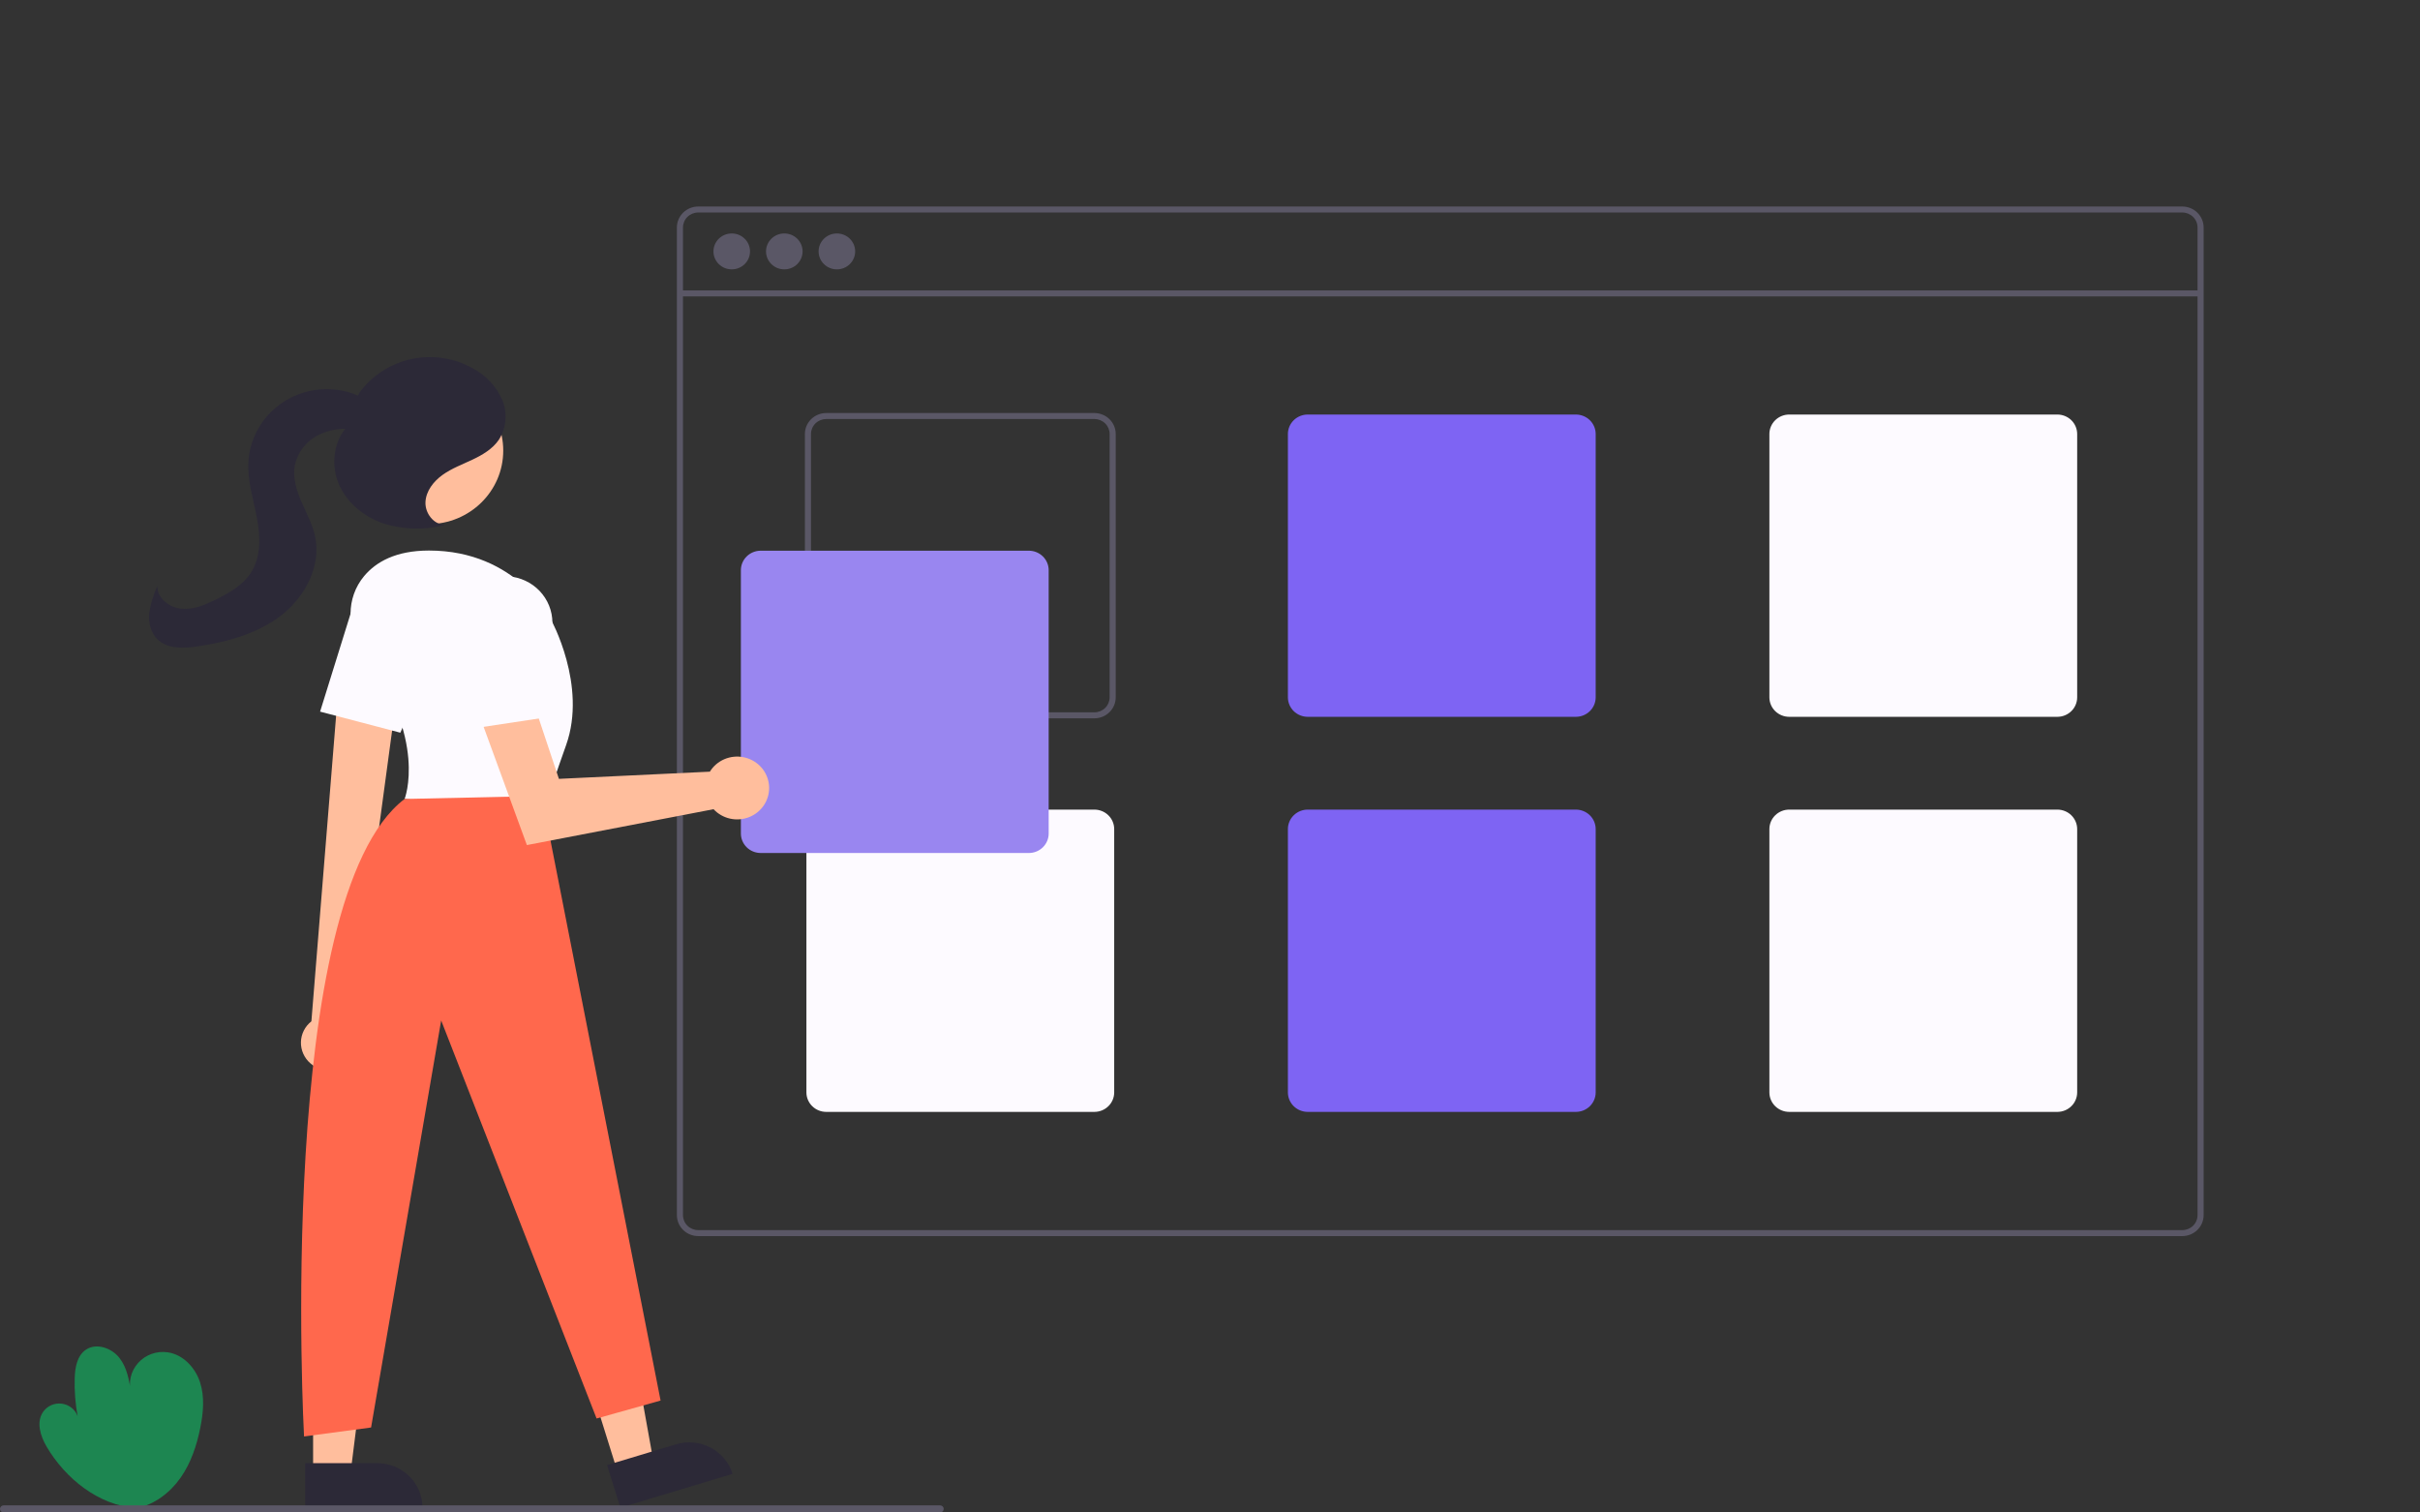 <svg width="320" height="200" viewBox="0 0 320 200" fill="none" xmlns="http://www.w3.org/2000/svg">
<rect x="0" y="0" width="320" height="200" fill="#333333" stroke="none"/>
<g clip-path="url(#clip0_2431_8684)">
<path d="M17.939 199.416C13.003 199.018 8.644 195.51 6.166 191.298C5.335 189.885 4.765 188.032 5.706 186.688C5.976 186.303 6.348 185.999 6.782 185.809C7.217 185.619 7.696 185.55 8.167 185.61C8.639 185.67 9.084 185.857 9.455 186.15C9.825 186.443 10.106 186.831 10.266 187.27C9.963 185.62 9.832 183.944 9.877 182.268C9.915 180.848 10.188 179.244 11.39 178.454C12.784 177.539 14.793 178.266 15.807 179.578C16.821 180.89 17.096 182.596 17.339 184.226C17.14 183.536 17.121 182.808 17.283 182.109C17.445 181.41 17.782 180.762 18.265 180.225C18.747 179.687 19.36 179.276 20.045 179.031C20.731 178.786 21.469 178.714 22.19 178.821C24.232 179.123 25.831 180.86 26.455 182.793C27.079 184.726 26.885 186.822 26.483 188.811C26.012 191.144 25.248 193.458 23.871 195.414C22.495 197.371 20.451 198.948 18.079 199.427L17.939 199.416Z" fill="#1D8651"/>
<path d="M288.569 27.308H92.327C91.579 27.308 90.862 27.601 90.333 28.12C89.804 28.639 89.507 29.343 89.506 30.078V160.682C89.507 161.416 89.804 162.12 90.333 162.64C90.862 163.159 91.579 163.451 92.327 163.452H288.569C289.316 163.451 290.033 163.159 290.562 162.64C291.091 162.12 291.388 161.416 291.389 160.682V30.078C291.388 29.343 291.091 28.639 290.562 28.12C290.033 27.601 289.316 27.308 288.569 27.308ZM290.583 160.682C290.583 161.207 290.371 161.71 289.993 162.081C289.615 162.452 289.103 162.66 288.569 162.661H92.327C91.792 162.66 91.28 162.452 90.902 162.081C90.524 161.71 90.312 161.207 90.312 160.682V30.078C90.312 29.553 90.524 29.05 90.902 28.679C91.28 28.308 91.792 28.099 92.327 28.099H288.569C289.103 28.099 289.615 28.308 289.993 28.679C290.371 29.05 290.583 29.553 290.583 30.078V160.682Z" fill="#5A5766"/>
<path d="M290.988 38.405H89.91V39.196H290.988V38.405Z" fill="#5A5766"/>
<path d="M96.76 35.619C98.095 35.619 99.177 34.556 99.177 33.245C99.177 31.933 98.095 30.87 96.76 30.87C95.424 30.87 94.342 31.933 94.342 33.245C94.342 34.556 95.424 35.619 96.76 35.619Z" fill="#5A5766"/>
<path d="M103.711 35.619C105.046 35.619 106.128 34.556 106.128 33.245C106.128 31.933 105.046 30.87 103.711 30.87C102.375 30.87 101.293 31.933 101.293 33.245C101.293 34.556 102.375 35.619 103.711 35.619Z" fill="#5A5766"/>
<path d="M110.662 35.619C111.997 35.619 113.08 34.556 113.08 33.245C113.08 31.933 111.997 30.87 110.662 30.87C109.327 30.87 108.244 31.933 108.244 33.245C108.244 34.556 109.327 35.619 110.662 35.619Z" fill="#5A5766"/>
<path d="M144.713 54.616H109.252C108.505 54.617 107.788 54.909 107.259 55.428C106.73 55.948 106.432 56.652 106.432 57.387V92.214C106.432 92.949 106.73 93.653 107.259 94.172C107.788 94.692 108.505 94.984 109.252 94.985H144.713C145.461 94.984 146.178 94.692 146.707 94.172C147.235 93.653 147.533 92.949 147.534 92.214V57.387C147.533 56.652 147.235 55.948 146.707 55.428C146.178 54.909 145.461 54.617 144.713 54.616ZM146.728 92.214C146.728 92.739 146.515 93.242 146.137 93.613C145.76 93.984 145.247 94.193 144.713 94.193H109.252C108.718 94.193 108.206 93.984 107.828 93.613C107.45 93.242 107.238 92.739 107.238 92.214V57.387C107.238 56.862 107.45 56.359 107.828 55.988C108.206 55.617 108.718 55.408 109.252 55.408H144.713C145.247 55.408 145.76 55.617 146.137 55.988C146.515 56.359 146.728 56.862 146.728 57.387V92.214Z" fill="#5A5766"/>
<path d="M208.381 54.815H172.92C172.226 54.816 171.56 55.087 171.069 55.569C170.579 56.051 170.302 56.705 170.301 57.387V92.215C170.302 92.897 170.579 93.55 171.069 94.032C171.56 94.514 172.226 94.786 172.92 94.787H208.381C209.075 94.786 209.74 94.514 210.231 94.032C210.722 93.55 210.998 92.897 211 92.215V57.387C210.998 56.705 210.722 56.051 210.231 55.569C209.74 55.087 209.075 54.816 208.381 54.815Z" fill="#7E64F3"/>
<path d="M272.049 54.815H236.588C235.894 54.816 235.228 55.087 234.737 55.569C234.246 56.051 233.97 56.705 233.969 57.387V92.215C233.97 92.897 234.246 93.55 234.737 94.032C235.228 94.514 235.894 94.786 236.588 94.787H272.049C272.743 94.786 273.408 94.514 273.899 94.032C274.39 93.55 274.666 92.897 274.668 92.215V57.387C274.666 56.705 274.39 56.051 273.899 55.569C273.408 55.087 272.743 54.816 272.049 54.815Z" fill="#FDFAFF"/>
<path d="M144.713 107.056H109.252C108.558 107.057 107.892 107.328 107.401 107.811C106.911 108.293 106.634 108.946 106.633 109.628V144.456C106.634 145.138 106.911 145.791 107.401 146.273C107.892 146.756 108.558 147.027 109.252 147.028H144.713C145.407 147.027 146.072 146.756 146.563 146.273C147.054 145.791 147.331 145.138 147.332 144.456V109.628C147.331 108.946 147.054 108.293 146.563 107.811C146.072 107.328 145.407 107.057 144.713 107.056Z" fill="#FDFAFF"/>
<path d="M208.381 107.056H172.92C172.226 107.057 171.56 107.328 171.069 107.811C170.579 108.293 170.302 108.946 170.301 109.628V144.456C170.302 145.138 170.579 145.791 171.069 146.273C171.56 146.756 172.226 147.027 172.92 147.028H208.381C209.075 147.027 209.74 146.756 210.231 146.273C210.722 145.791 210.998 145.138 211 144.456V109.628C210.998 108.946 210.722 108.293 210.231 107.811C209.74 107.328 209.075 107.057 208.381 107.056Z" fill="#7E64F3"/>
<path d="M272.049 107.056H236.588C235.894 107.057 235.228 107.328 234.737 107.811C234.246 108.293 233.97 108.946 233.969 109.628V144.456C233.97 145.138 234.246 145.791 234.737 146.273C235.228 146.756 235.894 147.027 236.588 147.028H272.049C272.743 147.027 273.408 146.756 273.899 146.273C274.39 145.791 274.666 145.138 274.668 144.456V109.628C274.666 108.946 274.39 108.293 273.899 107.811C273.408 107.328 272.743 107.057 272.049 107.056Z" fill="#FDFAFF"/>
<path d="M136.049 112.794H100.588C99.894 112.793 99.228 112.522 98.737 112.04C98.246 111.557 97.969 110.903 97.969 110.221V75.394C97.969 74.712 98.246 74.058 98.737 73.576C99.228 73.093 99.894 72.822 100.588 72.821H136.049C136.743 72.822 137.409 73.093 137.9 73.576C138.391 74.058 138.667 74.712 138.668 75.394V110.221C138.667 110.903 138.391 111.557 137.9 112.04C137.409 112.522 136.743 112.793 136.049 112.794Z" fill="#9986F0"/>
<path d="M81.698 194.753L86.421 193.329L83.078 174.761L76.107 176.861L81.698 194.753Z" fill="#FFBE9D"/>
<path d="M96.875 194.892L82.032 199.366L80.272 193.733L89.38 190.988C90.133 190.761 90.925 190.682 91.709 190.755C92.493 190.828 93.255 191.053 93.951 191.415C94.647 191.778 95.263 192.271 95.765 192.868C96.267 193.464 96.644 194.152 96.875 194.892Z" fill="#2C2937"/>
<path d="M41.403 194.86L46.343 194.86L48.694 176.145L41.402 176.145L41.403 194.86Z" fill="#FFBE9D"/>
<path d="M55.871 199.365L40.345 199.366L40.344 193.474L49.872 193.474C50.66 193.474 51.44 193.626 52.168 193.922C52.895 194.218 53.557 194.652 54.114 195.199C54.671 195.746 55.113 196.396 55.414 197.111C55.716 197.825 55.871 198.591 55.871 199.365L55.871 199.365Z" fill="#2C2937"/>
<path d="M41.049 140.609C40.643 140.26 40.32 139.827 40.103 139.342C39.886 138.856 39.78 138.33 39.792 137.8C39.804 137.27 39.935 136.749 40.174 136.274C40.413 135.799 40.756 135.381 41.177 135.05L45.008 87.679L52.797 89.59L46.56 135.8C47.08 136.532 47.307 137.426 47.2 138.312C47.093 139.199 46.659 140.016 45.98 140.608C45.3 141.201 44.423 141.529 43.515 141.529C42.606 141.529 41.729 141.202 41.049 140.609Z" fill="#FFBE9D"/>
<path d="M56.647 69.305C62.113 69.305 66.544 64.953 66.544 59.585C66.544 54.216 62.113 49.864 56.647 49.864C51.181 49.864 46.75 54.216 46.75 59.585C46.75 64.953 51.181 69.305 56.647 69.305Z" fill="#FFBE9D"/>
<path d="M48.041 86.222C45.808 83.211 45.739 79.064 48.145 76.183C49.715 74.304 52.341 72.8 56.725 72.8C68.411 72.8 72.843 81.903 72.843 81.903C72.843 81.903 77.679 90.609 74.858 98.525C72.037 106.44 72.037 107.232 72.037 107.232L53.501 105.649C53.501 105.649 56.628 97.8 48.041 86.222Z" fill="#FDFAFF"/>
<path d="M42.326 94.101L46.319 81.27C46.587 80.411 47.043 79.62 47.656 78.953C48.269 78.286 49.024 77.76 49.867 77.41C50.709 77.061 51.62 76.899 52.534 76.933C53.448 76.968 54.343 77.199 55.156 77.611C56.567 78.329 57.647 79.546 58.177 81.017C58.708 82.487 58.649 84.101 58.013 85.53L52.936 96.886L42.326 94.101Z" fill="#FDFAFF"/>
<path d="M71.635 105.253L87.35 185.198L78.888 187.573L58.337 134.936L49.069 188.76L40.204 189.948C40.204 189.948 36.315 118.731 53.501 105.649L71.635 105.253Z" fill="#FF684D"/>
<path d="M94.255 101.506C94.111 101.674 93.981 101.852 93.867 102.04L73.906 102.99L70.062 91.466L63.389 94.581L69.67 111.746L94.356 107.004C94.936 107.626 95.695 108.06 96.533 108.248C97.37 108.436 98.246 108.369 99.043 108.057C99.841 107.744 100.522 107.2 100.998 106.497C101.473 105.795 101.719 104.967 101.704 104.123C101.688 103.28 101.411 102.461 100.911 101.776C100.41 101.091 99.708 100.572 98.9 100.288C98.091 100.003 97.213 99.968 96.384 100.185C95.554 100.403 94.811 100.864 94.255 101.506Z" fill="#FFBE9D"/>
<path d="M60.596 83.052C60.489 82.16 60.583 81.255 60.871 80.403C61.159 79.55 61.634 78.77 62.263 78.117C62.892 77.465 63.659 76.956 64.51 76.627C65.362 76.298 66.276 76.156 67.189 76.212C68.774 76.312 70.261 77 71.349 78.138C72.436 79.275 73.043 80.775 73.046 82.335V94.737L62.192 96.377L60.596 83.052Z" fill="#FDFAFF"/>
<path d="M58.825 69.393C57.339 69.387 56.193 67.851 56.26 66.394C56.326 64.936 57.323 63.654 58.524 62.795C59.725 61.936 61.133 61.413 62.472 60.781C63.811 60.15 65.139 59.362 65.965 58.15C66.465 57.357 66.763 56.457 66.835 55.527C66.906 54.597 66.75 53.664 66.378 52.806C65.608 51.089 64.287 49.668 62.617 48.759C60.136 47.333 57.198 46.877 54.39 47.482C51.581 48.087 49.108 49.709 47.463 52.024L45.767 56.559C44.039 58.6 43.765 61.63 44.827 64.071C45.889 66.511 48.151 68.347 50.703 69.22C53.292 70.037 56.064 70.119 58.698 69.456" fill="#2C2937"/>
<path d="M49.779 54.291C49.05 53.144 47.787 52.414 46.481 51.986C44.967 51.49 43.358 51.343 41.778 51.558C40.197 51.773 38.689 52.343 37.37 53.224C36.05 54.105 34.956 55.273 34.172 56.637C33.387 58.001 32.934 59.525 32.847 61.09C32.709 63.589 33.506 66.032 33.974 68.493C34.442 70.953 34.535 73.67 33.154 75.773C32.102 77.375 30.348 78.384 28.616 79.245C27.173 79.963 25.612 80.636 24.001 80.493C22.39 80.35 20.771 79.097 20.814 77.509C20.274 78.648 19.91 79.859 19.733 81.103C19.62 82.352 19.933 83.699 20.852 84.57C22.187 85.836 24.302 85.744 26.137 85.471C30.109 84.879 34.131 83.77 37.269 81.307C40.407 78.843 42.489 74.787 41.663 70.925C41.318 69.312 40.506 67.84 39.851 66.323C39.195 64.805 38.683 63.146 38.984 61.524C39.163 60.689 39.526 59.902 40.047 59.22C40.569 58.537 41.237 57.975 42.004 57.574C43.555 56.782 45.329 56.517 47.05 56.822C48.178 57.004 49.586 57.286 50.255 56.376C50.432 56.088 50.523 55.756 50.516 55.419C50.51 55.083 50.406 54.754 50.217 54.473C49.831 53.916 49.34 53.438 48.77 53.064" fill="#2C2937"/>
<path d="M124.307 200H0.479C0.416 200 0.354 199.988 0.295 199.965C0.237 199.941 0.184 199.906 0.139 199.863C0.094 199.819 0.059 199.767 0.035 199.709C0.011 199.652 -0.002 199.591 -0.002 199.529C-0.002 199.467 0.011 199.405 0.035 199.348C0.059 199.291 0.094 199.239 0.139 199.195C0.184 199.151 0.237 199.117 0.295 199.093C0.354 199.07 0.416 199.057 0.479 199.058H124.307C124.37 199.057 124.432 199.07 124.491 199.093C124.549 199.117 124.602 199.151 124.647 199.195C124.692 199.239 124.727 199.291 124.751 199.348C124.775 199.405 124.788 199.467 124.788 199.529C124.788 199.591 124.775 199.652 124.751 199.709C124.727 199.767 124.692 199.819 124.647 199.863C124.602 199.906 124.549 199.941 124.491 199.965C124.432 199.988 124.37 200 124.307 200Z" fill="#5A5766"/>
</g>
<defs>
<clipPath id="clip0_2431_8684">
<rect width="320" height="200" fill="white"/>
</clipPath>
</defs>
</svg>
